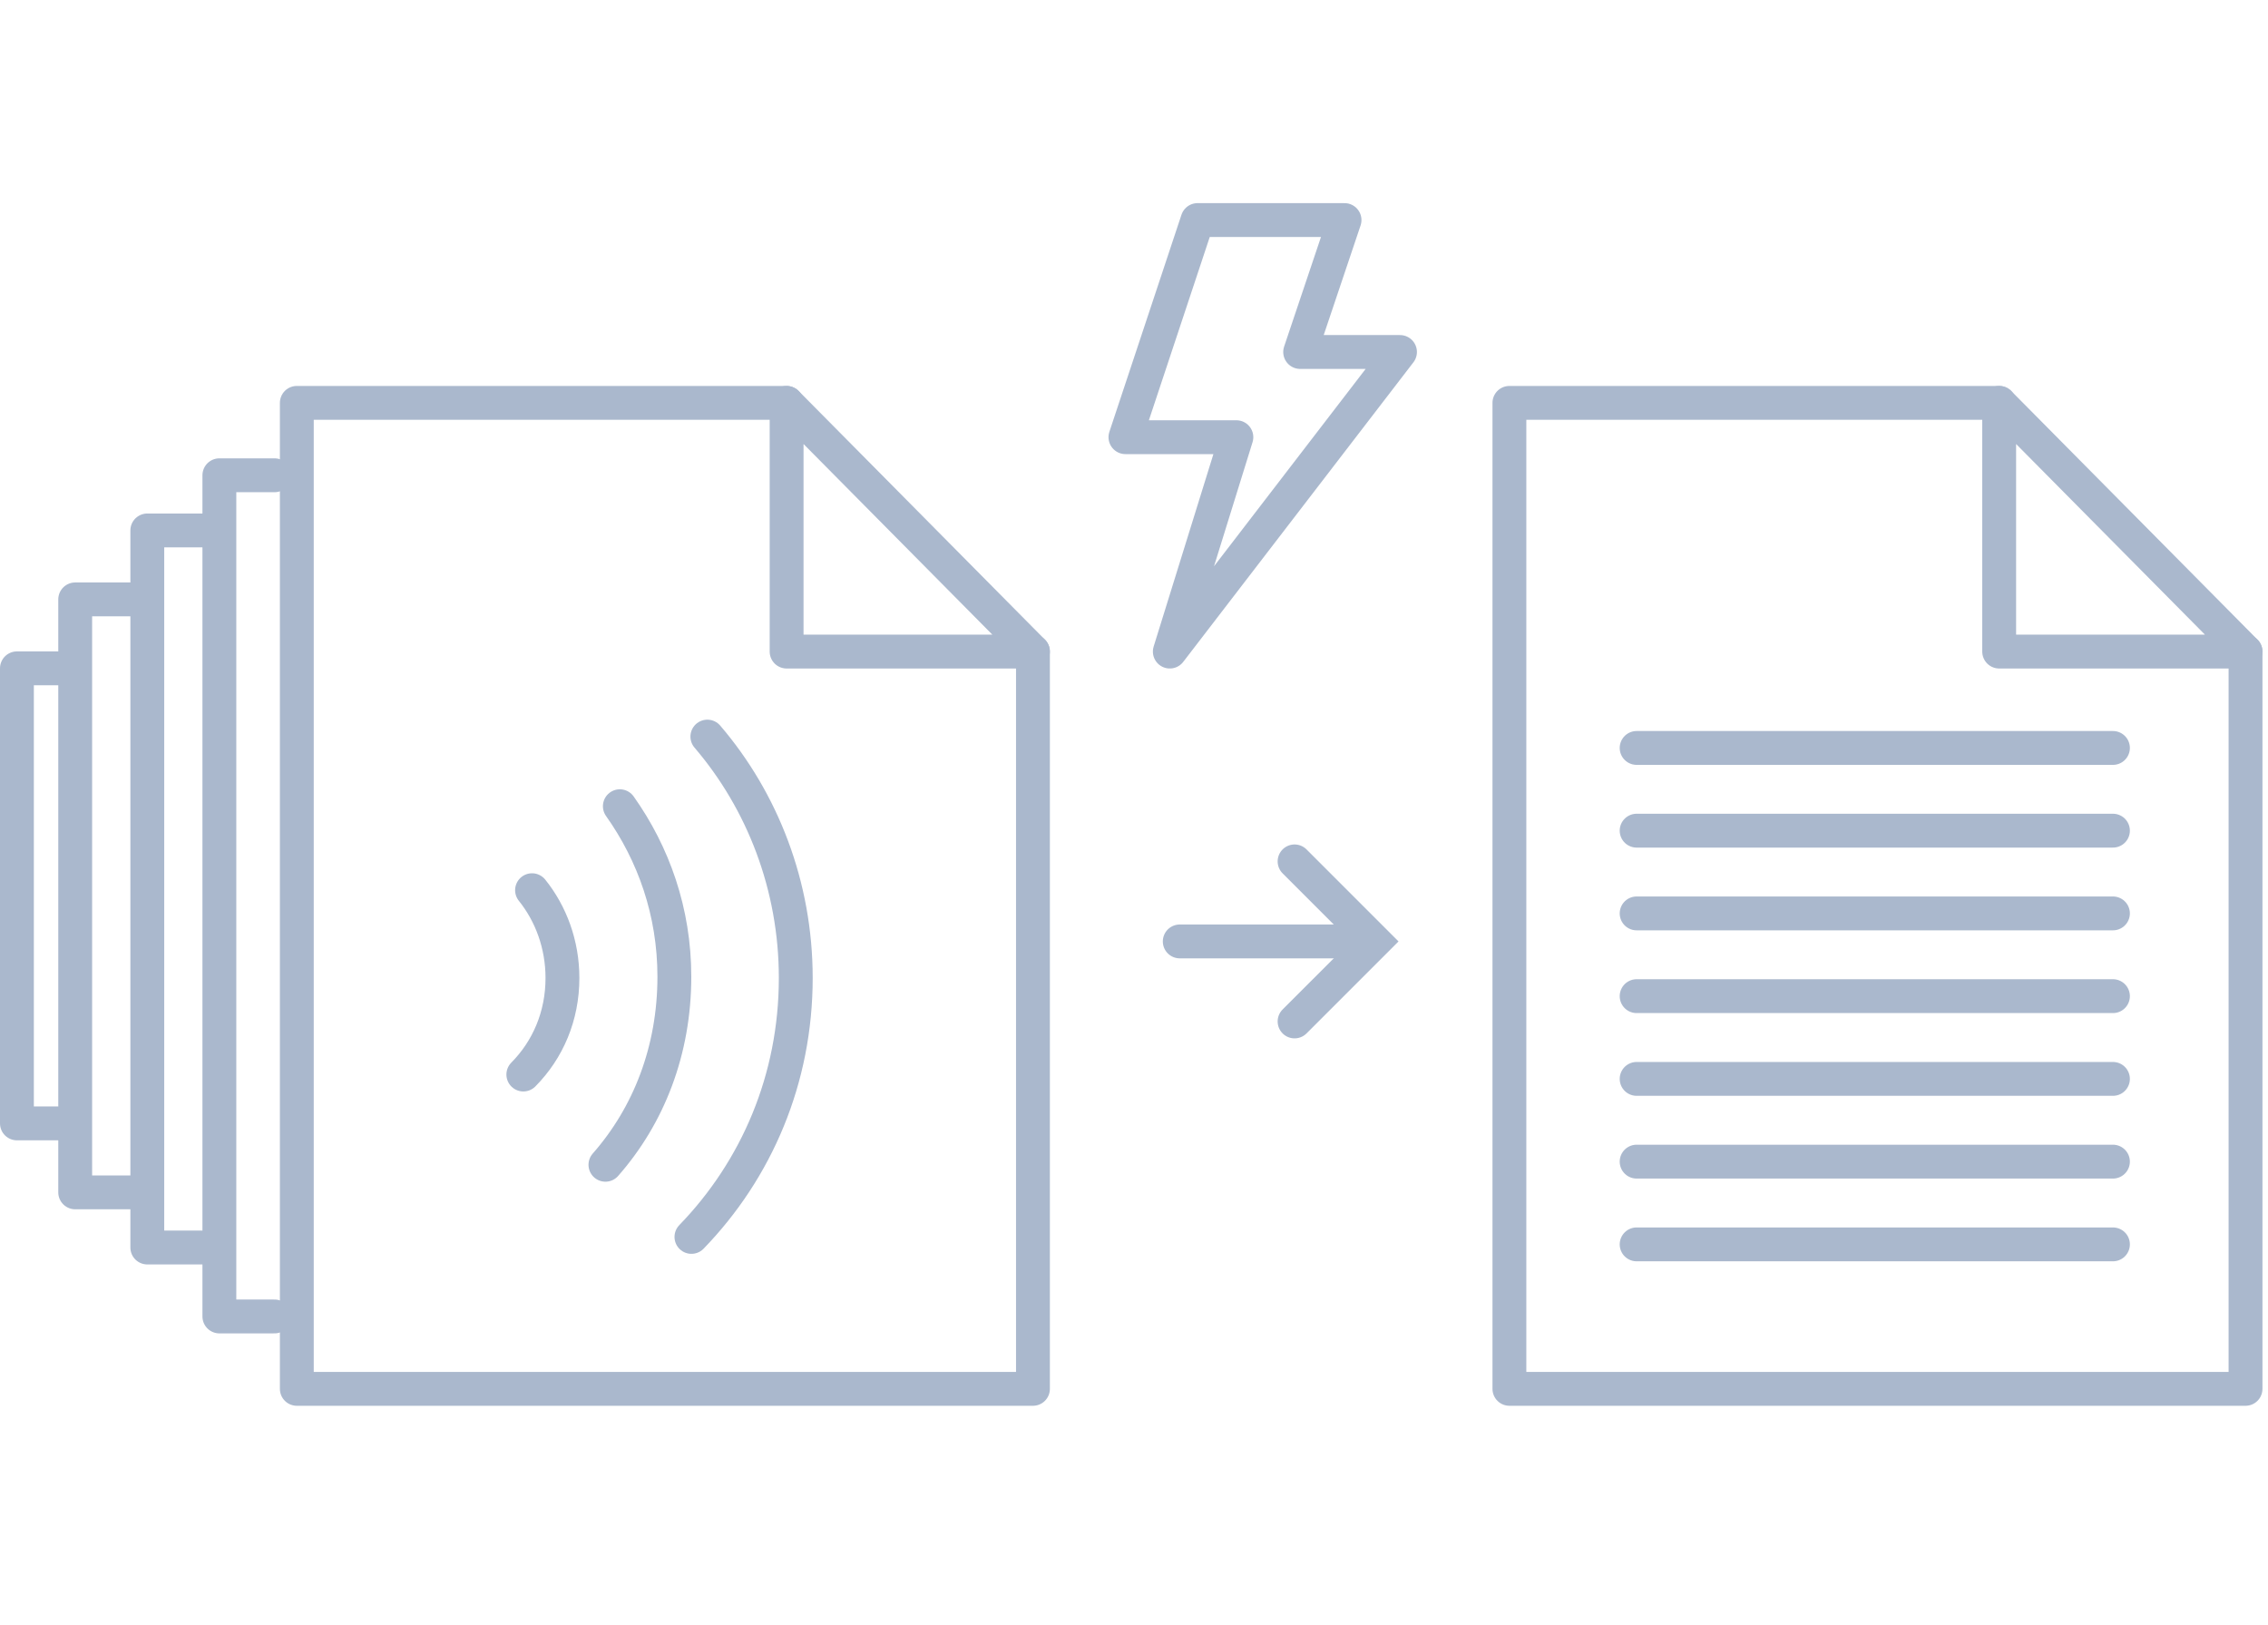 <svg width="134" height="96" viewBox="0 0 134 96" fill="none" xmlns="http://www.w3.org/2000/svg">
<path d="M16.22 77.77H12.961V28.077H16.22" stroke="#AAB8CD" stroke-width="2" stroke-miterlimit="10" stroke-linecap="round" stroke-linejoin="round"/>
<path d="M11.962 73.697H8.703V31.336H11.962" stroke="#AAB8CD" stroke-width="2" stroke-miterlimit="10" stroke-linecap="round" stroke-linejoin="round"/>
<path d="M7.702 70.439H4.443V35.409H7.702" stroke="#AAB8CD" stroke-width="2" stroke-miterlimit="10" stroke-linecap="round" stroke-linejoin="round"/>
<path d="M3.444 66.365H1V39.482H3.444" stroke="#AAB8CD" stroke-width="2" stroke-miterlimit="10" stroke-linecap="round" stroke-linejoin="round"/>
<path d="M61.03 38.492V82.047H17.537V23.8H46.475" stroke="#AAB8CD" stroke-width="2" stroke-miterlimit="10" stroke-linecap="round" stroke-linejoin="round"/>
<path d="M61.029 38.492L46.475 23.8V38.492H61.029Z" stroke="#AAB8CD" stroke-width="2" stroke-miterlimit="10" stroke-linecap="round" stroke-linejoin="round"/>
<path d="M31.434 52.589C32.547 53.972 33.231 55.787 33.231 57.775C33.231 60.021 32.375 62.009 30.92 63.478" stroke="#AAB8CD" stroke-width="2" stroke-miterlimit="10" stroke-linecap="round" stroke-linejoin="round"/>
<path d="M36.622 47.628C38.611 50.432 39.843 53.858 39.843 57.7C39.843 62.06 38.327 65.902 35.77 68.809" stroke="#AAB8CD" stroke-width="2" stroke-miterlimit="10" stroke-linecap="round" stroke-linejoin="round"/>
<path d="M41.793 43.515C45.047 47.318 47.016 52.33 47.016 57.774C47.016 63.737 44.704 69.095 40.852 73.071" stroke="#AAB8CD" stroke-width="2" stroke-miterlimit="10" stroke-linecap="round" stroke-linejoin="round"/>
<path d="M132.672 38.492V82.047H89.18V23.8H118.118" stroke="#AAB8CD" stroke-width="2" stroke-miterlimit="10" stroke-linecap="round" stroke-linejoin="round"/>
<path d="M132.672 38.492L118.117 23.8V38.492H132.672Z" stroke="#AAB8CD" stroke-width="2" stroke-miterlimit="10" stroke-linecap="round" stroke-linejoin="round"/>
<line x1="96.697" y1="44.185" x2="124.839" y2="44.185" stroke="#AAB8CD" stroke-width="2" stroke-linecap="round"/>
<line x1="96.697" y1="49.072" x2="124.839" y2="49.072" stroke="#AAB8CD" stroke-width="2" stroke-linecap="round"/>
<line x1="96.697" y1="53.96" x2="124.839" y2="53.96" stroke="#AAB8CD" stroke-width="2" stroke-linecap="round"/>
<line x1="96.697" y1="58.848" x2="124.839" y2="58.848" stroke="#AAB8CD" stroke-width="2" stroke-linecap="round"/>
<line x1="96.697" y1="63.736" x2="124.839" y2="63.736" stroke="#AAB8CD" stroke-width="2" stroke-linecap="round"/>
<line x1="96.697" y1="68.624" x2="124.839" y2="68.624" stroke="#AAB8CD" stroke-width="2" stroke-linecap="round"/>
<line x1="96.697" y1="73.512" x2="124.839" y2="73.512" stroke="#AAB8CD" stroke-width="2" stroke-linecap="round"/>
<path d="M69.116 38.492L82.716 20.794H76.817L79.439 13H70.754L66.494 25.827H73.049L69.116 38.492Z" stroke="#AAB8CD" stroke-width="2" stroke-miterlimit="10" stroke-linecap="round" stroke-linejoin="round"/>
<path d="M76.487 50.887L81.215 55.615L76.487 60.342" stroke="#AAB8CD" stroke-width="2" stroke-linecap="round"/>
<path d="M80.832 55.615H69.703" stroke="#AAB8CD" stroke-width="2" stroke-linecap="round"/>
</svg>
